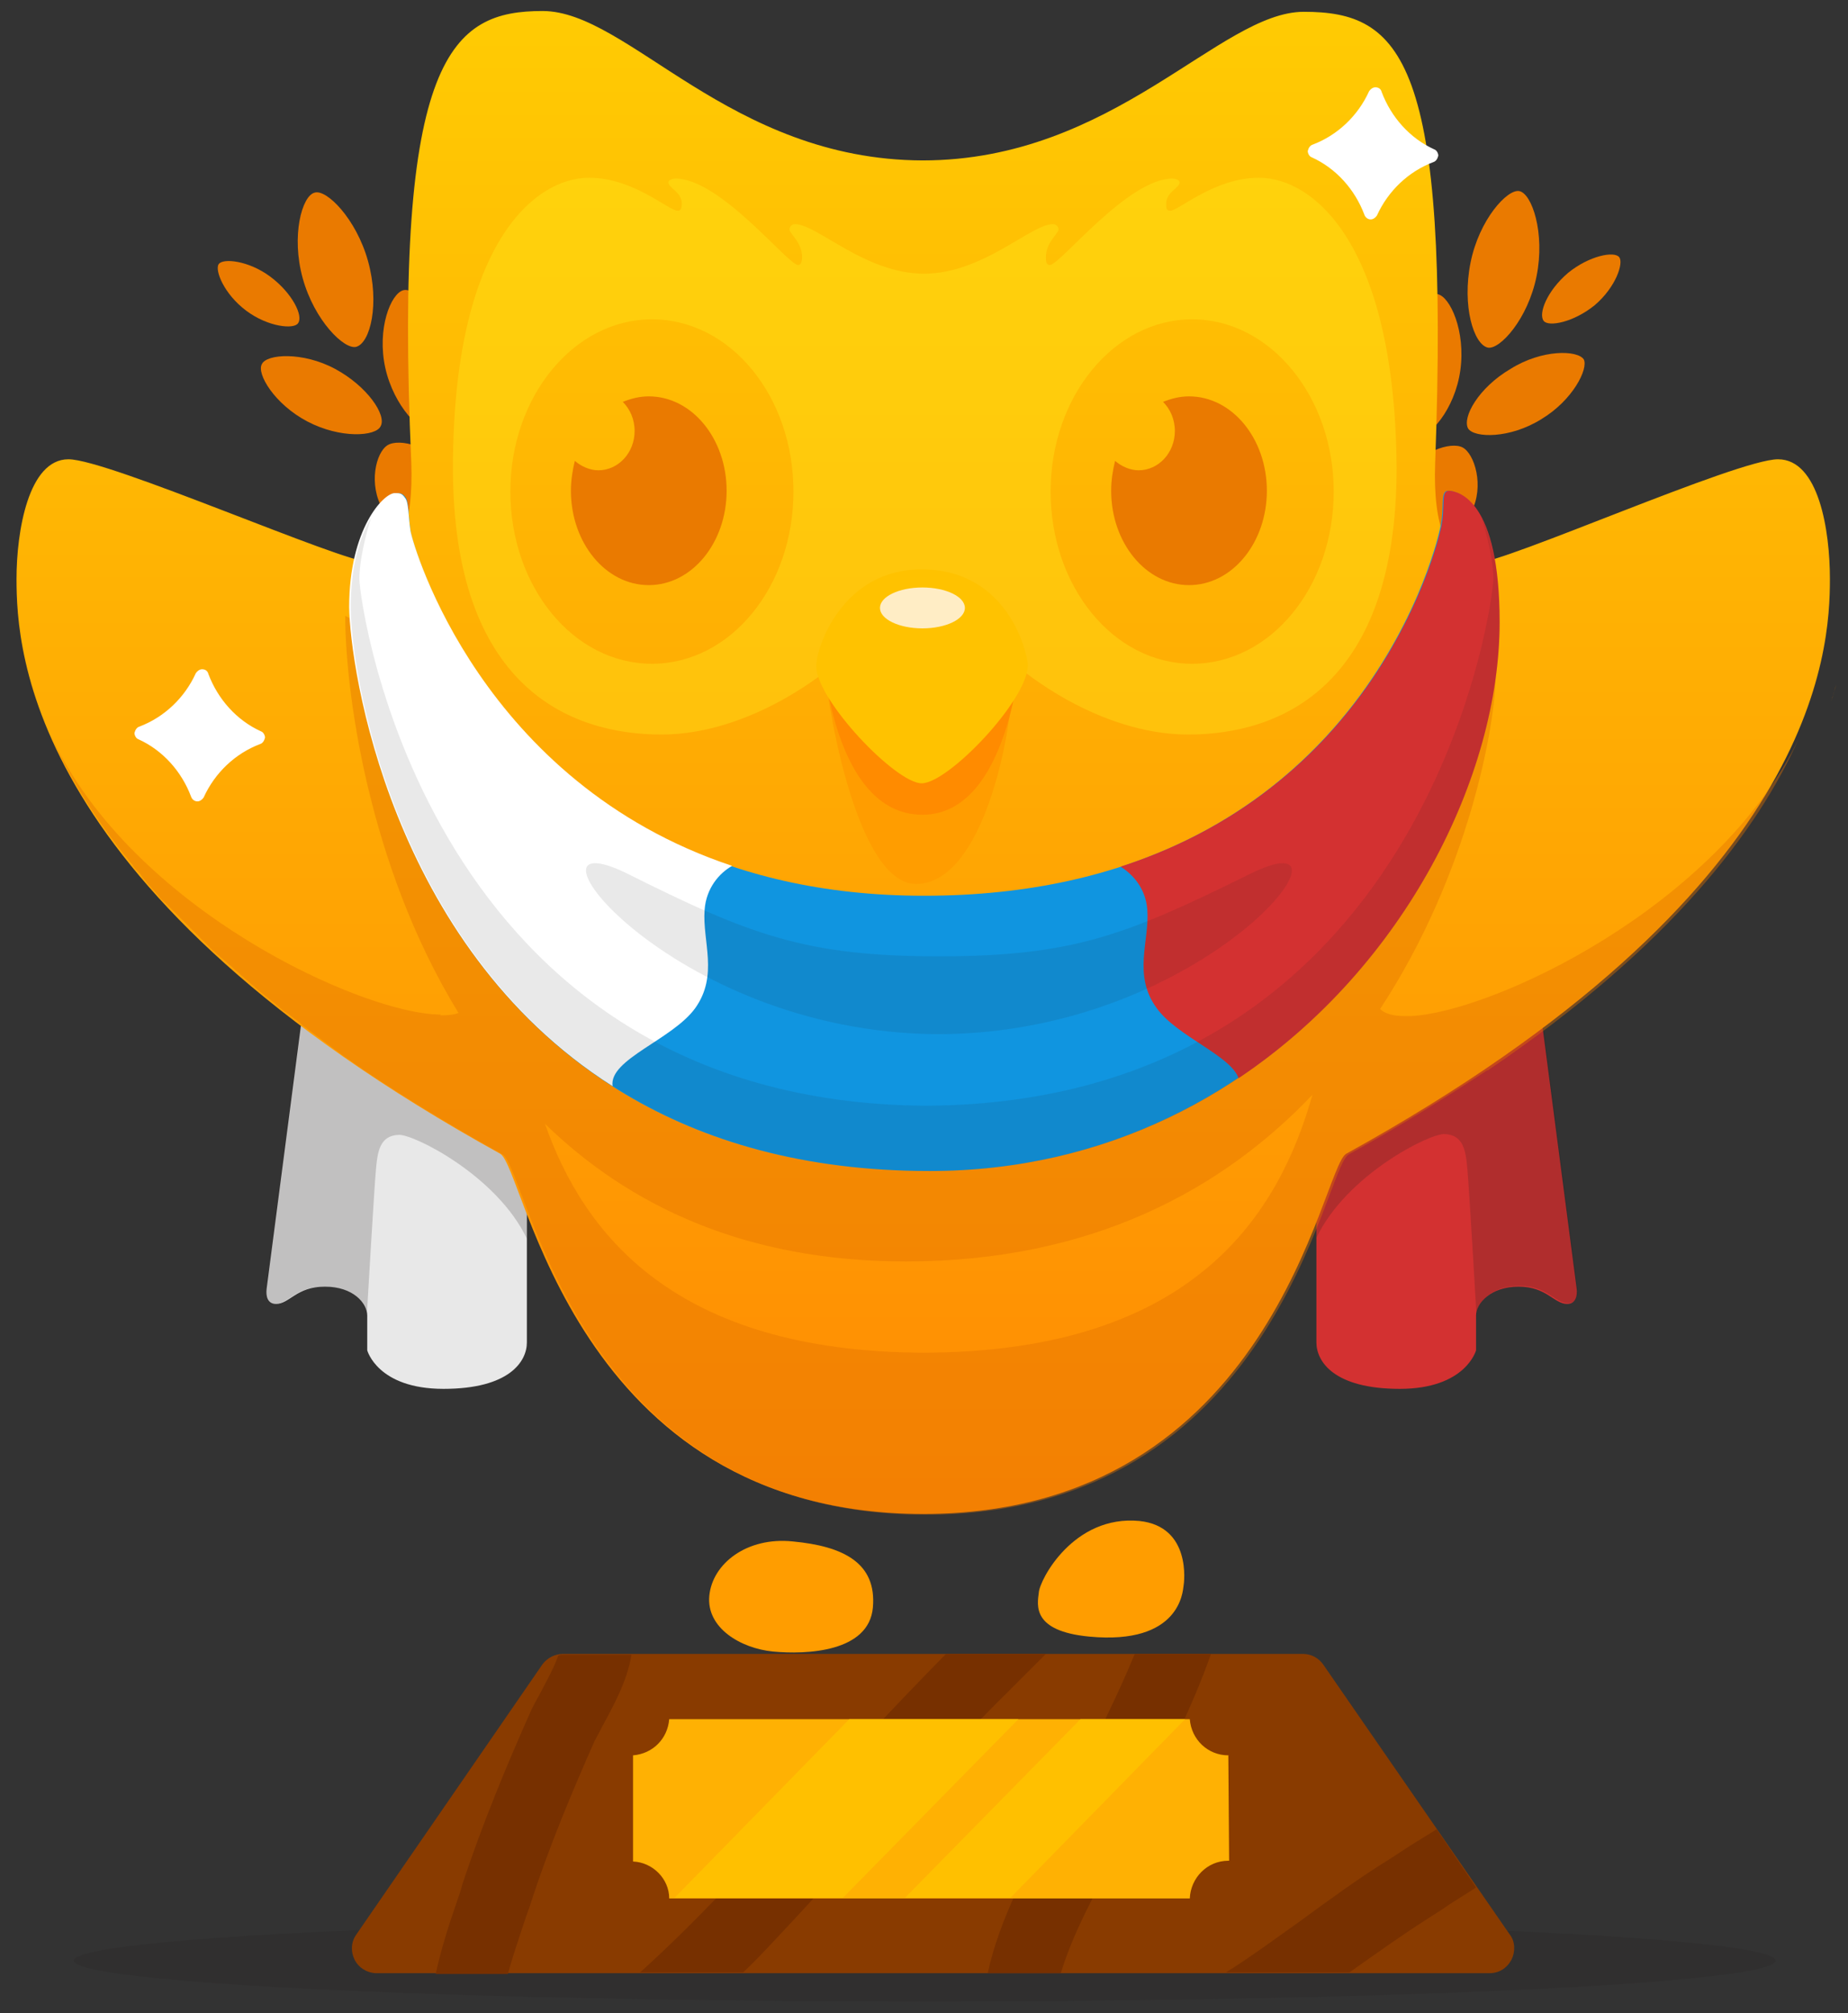 <?xml version="1.0" encoding="utf-8"?><svg version="1.1" id="Layer_1" xmlns="http://www.w3.org/2000/svg" xmlns:xlink="http://www.w3.org/1999/xlink" x="0px" y="0px" width="235px" height="256px" viewBox="0 0 235 256" style="enable-background:new 0 0 235 256;" xml:space="preserve"><rect x="0" y="0" width="235" height="256" fill="#333333" stroke="none"/><style type="text/css">.st0{opacity:0.27;fill:#E27600;enable-background:new ;} .st1{fill:#ED900A;} .st2{fill:#FFFFFF;} .st3{opacity:0.22;fill:url(#SVGID_1_);enable-background:new ;} .st4{opacity:0.22;fill:url(#SVGID_2_);enable-background:new ;} .st5{opacity:0.22;fill:url(#SVGID_3_);enable-background:new ;} .st6{opacity:0.22;fill:url(#SVGID_4_);enable-background:new ;} .st7{opacity:0.22;fill:url(#SVGID_5_);enable-background:new ;} .st8{opacity:0.22;fill:url(#SVGID_6_);enable-background:new ;} .st9{opacity:0.22;fill:url(#SVGID_7_);enable-background:new ;} .st10{opacity:0.29;fill:url(#SVGID_8_);enable-background:new ;} .st11{opacity:0.22;fill:url(#SVGID_9_);enable-background:new ;} .st12{opacity:0.22;fill:url(#SVGID_10_);enable-background:new ;} .st13{opacity:0.22;fill:url(#SVGID_11_);enable-background:new ;} .st14{opacity:0.22;fill:url(#SVGID_12_);enable-background:new ;} .st15{opacity:0.22;fill:url(#SVGID_13_);enable-background:new ;} .st16{opacity:0.22;fill:url(#SVGID_14_);enable-background:new ;} .st17{opacity:0.22;fill:url(#SVGID_15_);enable-background:new ;} .st18{opacity:0.22;fill:url(#SVGID_16_);enable-background:new ;} .st19{opacity:0.67;fill:url(#SVGID_17_);enable-background:new ;} .st20{fill:#E8E8E8;} .st21{fill:#D33131;} .st22{opacity:0.2;fill:#231F20;} .st23{fill:#E27100;} .st24{fill:#893B00;} .st25{fill:#773000;} .st26{fill:#FFB103;} .st27{opacity:0.9;fill:#FFC200;} .st28{fill:#EA7A00;} .st29{fill:url(#SVGID_18_);} .st30{fill:#FF9D00;} .st31{opacity:0.3;fill:#FFF422;} .st32{opacity:0.4;} .st33{fill:#FF8B00;} .st34{fill:#FFC200;} .st35{fill:#FFEDC5;} .st36{fill:#1095E0;} .st37{opacity:0.1;fill:#231F20;} .st38{fill:#1CB0F6;} .st39{opacity:0.17;fill:#207799;enable-background:new ;} .st40{fill:#24ADCF;} .st41{opacity:0.2;fill:#2BB0F3;enable-background:new ;} .st42{opacity:0.2;} .st43{fill:#2BB0F3;} .st44{opacity:0.15;fill:#2BB0F3;enable-background:new ;} .st45{fill:none;} .st46{fill:url(#SVGID_19_);}</style><path class="st20" d="M38.5,128.6c0,0-4.5,34.5-4.6,35.3c-0.1,0.9,0.1,1.9,1.2,1.9c1.7,0,2.6-2.2,6.2-2.2s5.4,2.1,5.4,3.7	c0,1.6,0,4.4,0,4.4s1.3,4.9,9.7,4.9s10.6-3.5,10.6-5.9s0-20.4,0-20.4l-6.7-13.9l-21.2-9.5L38.5,128.6z"/><path class="st21" d="M195.9,128.6c0,0,4.5,34.5,4.6,35.3s-0.1,1.9-1.2,1.9c-1.7,0-2.6-2.2-6.2-2.2c-3.5,0-5.4,2.1-5.4,3.7	c0,1.6,0,4.4,0,4.4s-1.3,4.9-9.7,4.9c-8.4,0-10.6-3.5-10.6-5.9s0-20.4,0-20.4l6.7-13.9l21.2-9.5L195.9,128.6z"/><path class="st22" d="M195.3,127l0.7,1.5c0,0,4.5,34.5,4.6,35.3c0.1,0.9-0.1,1.9-1.2,1.9c-1.7,0-2.6-2.2-6.2-2.2	c-3.5,0-5.4,2.1-5.4,3.7c0,0.2,0,0.5,0,0.7c-0.2-3.4-1-17.1-1.2-19.2c-0.2-2.4-0.5-4.4-2.9-4.5c-1.9-0.1-12.5,5.2-16.3,13.2	c0-1.8,0-7,0-7l6.7-13.9L195.3,127z"/><path class="st22" d="M39.1,127.1l-0.7,1.5c0,0-4.5,34.5-4.6,35.3c-0.1,0.9,0.1,1.9,1.2,1.9c1.7,0,2.6-2.2,6.2-2.2	c3.5,0,5.4,2.1,5.4,3.7c0,0.2,0,0.5,0,0.7c0.2-3.4,1-17.1,1.2-19.2c0.2-2.4,0.5-4.4,2.9-4.5c1.9-0.1,12.5,5.2,16.3,13.2	c0-1.8,0-7,0-7l-6.7-13.9L39.1,127.1z"/><path class="st23" d="M232.9,89.1c0-0.1,0.1-0.2,0.1-0.4c0.2-0.5,0.3-1.1,0.5-1.6C233.3,87.7,233.1,88.4,232.9,89.1z"/><ellipse class="st22" cx="117.6" cy="249.3" rx="108.2" ry="5.2"/><g><path class="st24" d="M165.7,210.3H71.6c-1,0-2,0.5-2.6,1.3L45.3,246c-0.7,1-0.7,2.2-0.2,3.2c0.5,1,1.6,1.7,2.8,1.7h141.5 c1.2,0,2.2-0.6,2.8-1.7c0.5-1,0.5-2.3-0.2-3.2l-23.7-34.3C167.7,210.8,166.7,210.3,165.7,210.3L165.7,210.3z"/></g><g><path class="st25" d="M64.6,250.9c0.6-2.1,1.3-4.2,1.9-6c0.3-0.9,0.6-1.8,0.9-2.6c2.4-7.5,5.5-14.8,8.2-20.9c0.2-0.4,0.6-1.1,1-1.9 c1.3-2.4,3.2-5.8,3.7-9.1h-8.6c-0.2,0-0.4,0-0.7,0.1c-0.6,1.7-1.8,3.8-2.3,4.8c-0.5,0.9-1,1.8-1.3,2.5c-2.8,6.3-6,13.9-8.6,21.8 c-0.2,0.8-0.5,1.6-0.8,2.5c-0.9,2.6-1.9,5.7-2.6,8.9H64.6z"/><path class="st25" d="M182.7,232.6c-1.1,0.7-2.3,1.4-3.4,2.1c-0.9,0.6-1.7,1.1-2.6,1.7c-3.9,2.4-7.7,5.2-11.4,7.9 c-3.1,2.2-6.2,4.5-9.4,6.5h15.7c3.4-2.4,6.6-4.7,9.9-6.8c0.9-0.6,1.8-1.1,2.6-1.7c1.2-0.8,2.4-1.5,3.6-2.3L182.7,232.6z"/><path class="st25" d="M141.9,235.8c0.8-1.5,1.6-2.9,2.3-4.3c3.7-7.1,7.3-14.1,9.8-21.2h-9.7c-2.3,5.6-5.2,11.3-8.2,17.1 c-0.7,1.3-1.4,2.7-2.2,4.1c-3.2,5.9-6.8,12.5-8.3,19.4h9.3C136.4,245.9,139.2,240.8,141.9,235.8z"/><path class="st25" d="M98.8,246.4L98.8,246.4c3.2-3.4,6.2-6.7,9.2-10c6.8-7.4,13.9-15.1,21.2-22.3l1.2-1.2c0.8-0.8,1.7-1.7,2.6-2.6 h-12.7c-6.5,6.6-12.8,13.4-18.9,20c-3,3.3-6,6.6-9.1,9.8l-0.1,0.1c-4.1,4.3-7.7,7.8-10.8,10.6h13.1C95.9,249.5,97.3,248,98.8,246.4 z"/></g><path class="st26" d="M156.2,223.2c-2.6,0-4.7-2-4.9-4.6H85.1c-0.2,2.5-2.1,4.4-4.6,4.6v13.5c2.5,0.1,4.6,2.2,4.6,4.7h66.2	c0.1-2.6,2.2-4.8,4.9-4.8c0,0,0.1,0,0.1,0L156.2,223.2C156.3,223.1,156.3,223.2,156.2,223.2z"/><polygon class="st27" points="107.2,241.3 129.5,218.6 108,218.6 85.8,241.3"/><polygon class="st27" points="115.1,241.3 128.5,241.3 150.7,218.6 137.4,218.6"/><path class="st28" d="M187.1,65.1c-1.7,3.3-5.8,4.6-7.3,3.8c-1.8-0.9-2.8-4.8-1.1-8.2c1.7-3.3,5.8-4.6,7.3-3.8	C187.5,57.7,188.8,61.8,187.1,65.1z"/><path class="st28" d="M185.7,47.1c-0.7,5-4,8.7-5.6,8.4c-1.8-0.3-3.7-4.7-2.9-9.7s4-8.7,5.6-8.4S186.4,42.1,185.7,47.1z"/><path class="st28" d="M196,53.3c-4,2.5-8.5,2.4-9.3,1.2c-0.8-1.4,1.3-5.2,5.4-7.6c4-2.5,8.5-2.4,9.3-1.2C202,46.9,200,50.9,196,53.3	z"/><path class="st28" d="M195.4,35.1c-1.1,5.5-4.7,9.4-6.2,9.1c-1.8-0.4-3.3-5.3-2.2-10.8s4.7-9.4,6.2-9.1	C194.8,24.6,196.5,29.6,195.4,35.1z"/><path class="st28" d="M202.8,38.8c-2.7,2.2-5.9,2.8-6.5,2c-0.7-0.9,0.4-3.8,3.1-6.1c2.7-2.2,5.9-2.8,6.5-2	C206.5,33.4,205.5,36.5,202.8,38.8z"/><path class="st28" d="M48.7,64.8c1.9,3.2,6,4.2,7.5,3.3c1.7-1.1,2.5-5,0.6-8.2c-1.9-3.2-6-4.2-7.5-3.3	C47.8,57.5,46.8,61.6,48.7,64.8z"/><path class="st28" d="M49,46.8c1.1,4.9,4.6,8.4,6.1,8c1.8-0.4,3.4-4.9,2.3-9.9c-1.1-4.9-4.6-8.4-6.1-8C49.7,37.3,47.9,41.8,49,46.8z"/><path class="st28" d="M39.1,53.6c4.2,2.2,8.7,1.9,9.3,0.6c0.8-1.4-1.7-5.1-5.8-7.3s-8.7-1.9-9.3-0.6C32.6,47.5,34.9,51.4,39.1,53.6z"/><path class="st28" d="M38.5,35.4c1.5,5.4,5.3,9.1,6.8,8.7c1.8-0.5,3-5.5,1.5-10.9S41.5,24,40,24.5C38.4,24.9,37,30,38.5,35.4z"/><path class="st28" d="M31.3,39.5c2.8,2.1,6.1,2.4,6.6,1.6c0.7-0.9-0.7-3.8-3.5-5.9c-2.8-2.1-6.1-2.4-6.6-1.6	C27.3,34.4,28.5,37.4,31.3,39.5z"/><linearGradient id="SVGID_1_" gradientUnits="userSpaceOnUse" x1="117.405" y1="192.393" x2="117.405" y2="1.426"><stop offset="0" style="stop-color:#FF8A03"/><stop offset="1" style="stop-color:#FFCB03"/></linearGradient><path style="fill:url(#SVGID_1_);" d="M226.1,58.4c-5.2,0-34.8,13.2-38.4,13.2s-5.5-4.7-5.2-12.7c1.9-51.4-4.3-57.4-16.7-57.4	c-10.7,0-24.1,18.9-48.5,18.9C92.7,20.3,79.9,1.4,69,1.4c-11.5,0-19,5.5-16.7,57.4c0.3,8-1.6,12.7-5.2,12.7S13.8,58.4,8.7,58.4	s-6.6,9.2-6.6,15.2c0,9.1,1.4,39.9,61.5,73.1c3.2,1.8,9.2,45.8,53.8,45.8s50.6-44,53.8-45.8c60.1-33.2,61.5-64,61.5-73.1	C232.7,67.5,231.3,58.4,226.1,58.4z"/><path class="st30" d="M100.8,196c6.4,0.6,10.7,2.7,10.2,8.4s-8.5,6-12.7,5.6c-4.1-0.4-8.5-3-8.1-7.1C90.6,198.8,95,195.4,100.8,196z"/><path class="st30" d="M144.9,193.4c6.6,0.7,5.7,7.8,5.6,8.3c-0.1,0.6-0.4,7.5-12,6.4c-7.3-0.7-6.6-4-6.4-5.6	C132.2,200.9,136.5,192.6,144.9,193.4z"/><path class="st28" d="M82.5,50.4c-1.2,0-2.3,0.3-3.3,0.7c0.9,0.9,1.5,2.2,1.5,3.7c0,2.8-2.1,5-4.6,5c-1.1,0-2.2-0.5-3-1.2	c-0.3,1.2-0.5,2.5-0.5,3.8c0,6.6,4.4,12,9.9,12c5.5,0,9.9-5.4,9.9-12S88,50.4,82.5,50.4z"/><path class="st31" d="M160.1,22.6c-5.7,0-10.2,4.2-11.3,4.2c-0.5,0-0.5-0.4-0.5-0.9c0-1.5,1.7-2,1.7-2.7c0-0.4-0.7-0.5-0.9-0.5	c-5.7,0-14.3,11-15.6,11c-0.5,0-0.5-0.6-0.5-1c0-1.9,1.6-3,1.6-3.5s-0.4-0.7-0.7-0.7c-2.8,0-8.9,6.3-16.4,6.3	c-7.5,0-13.6-6.3-16.4-6.3c-0.3,0-0.7,0.2-0.7,0.7s1.6,1.6,1.6,3.5c0,0.4-0.1,1-0.5,1c-1.3,0-9.9-11-15.6-11c-0.2,0-0.9,0.1-0.9,0.5	c0,0.7,1.7,1.2,1.7,2.7c0,0.5-0.1,0.9-0.5,0.9c-1.2,0-5.6-4.2-11.3-4.2c-6.9,0-17.3,8.4-17.3,36.9c0,27.8,14.8,33.9,26.5,33.9	s21.6-8.6,21.6-8.6l4.8-7.4l7.1-3.6l7.1,3.6l4.8,7.4c0,0,9.9,8.6,21.6,8.6s26.5-6.1,26.5-33.9C177.4,31,167,22.6,160.1,22.6z M82.9,84.4c-10,0-18-9.8-18-21.9s8.1-21.9,18-21.9c10,0,18,9.8,18,21.9S92.9,84.4,82.9,84.4z M151.6,84.4c-10,0-18-9.8-18-21.9	s8.1-21.9,18-21.9s18,9.8,18,21.9S161.6,84.4,151.6,84.4z"/><path class="st28" d="M151.2,50.4c-1.2,0-2.3,0.3-3.3,0.7c0.9,0.9,1.5,2.2,1.5,3.7c0,2.8-2.1,5-4.6,5c-1.1,0-2.2-0.5-3-1.2	c-0.3,1.2-0.5,2.5-0.5,3.8c0,6.6,4.4,12,9.9,12c5.5,0,9.9-5.4,9.9-12S156.7,50.4,151.2,50.4z"/><path class="st30" d="M104.8,83.7c0,3.8,3.8,28.7,11.7,28.7c8.4,0,12.4-18.8,12.4-28.1s-6.6,0.1-6.6,0.1l-8.5,1.9	C113.8,86.4,104.8,79.9,104.8,83.7z"/><g class="st32"><path class="st23" d="M4.4,88.3c0,0.1,0.1,0.2,0.1,0.4c-0.2-0.7-0.4-1.3-0.6-1.9C4.1,87.2,4.2,87.7,4.4,88.3z"/><path class="st23" d="M179.4,129.2c-0.2,0-0.4,0-0.7,0c-1.5,0-2.6-0.3-3.2-0.9c11.3-17.2,14.7-36.2,14.7-42.6 c0-12.7-12.3,13-12.3,13l-36.3,25.3l-46,6.3l-29-19.7l-17-29.3l-5.7-3c0,9,2.7,31.4,14.4,50.5c-0.5,0.2-1.2,0.3-2,0.3 c-0.1,0-0.2,0-0.3,0l0-0.1c-9.7,0-39.2-13.3-49.5-35.4c2,4.6,5,9.7,9.3,15.1c0,0,0.1,0.1,0.1,0.1c0.3,0.3,0.5,0.7,0.8,1 c0.1,0.1,0.2,0.2,0.2,0.3c0.2,0.3,0.5,0.6,0.8,0.9c0.1,0.1,0.2,0.2,0.3,0.4c0.2,0.3,0.5,0.6,0.7,0.9c0.1,0.1,0.2,0.3,0.4,0.4 c0.2,0.3,0.5,0.6,0.7,0.8c0.1,0.2,0.3,0.3,0.4,0.5c0.2,0.3,0.5,0.5,0.8,0.8c0.2,0.2,0.3,0.3,0.5,0.5c0.3,0.3,0.5,0.5,0.8,0.8 c0.2,0.2,0.3,0.3,0.5,0.5c0.3,0.3,0.5,0.5,0.8,0.8c0.2,0.2,0.4,0.4,0.6,0.6c0.3,0.3,0.5,0.5,0.8,0.8c0.2,0.2,0.4,0.4,0.6,0.6 c0.3,0.3,0.5,0.5,0.8,0.8c0.2,0.2,0.4,0.4,0.6,0.6c0.3,0.2,0.5,0.5,0.8,0.7c0.2,0.2,0.5,0.4,0.7,0.6c0.3,0.2,0.5,0.5,0.8,0.7 c0.3,0.2,0.5,0.5,0.8,0.7c0.3,0.2,0.5,0.5,0.8,0.7c0.3,0.3,0.6,0.5,0.9,0.8c0.2,0.2,0.5,0.4,0.7,0.6c0.5,0.5,1.1,0.9,1.7,1.4 c0.2,0.1,0.3,0.3,0.5,0.4c0.4,0.3,0.8,0.7,1.2,1c0.2,0.2,0.4,0.3,0.7,0.5c0.4,0.3,0.8,0.6,1.2,0.9c0.2,0.2,0.5,0.4,0.7,0.6 c0.4,0.3,0.8,0.6,1.2,0.9c0.3,0.2,0.5,0.4,0.8,0.6c0.4,0.3,0.8,0.6,1.2,0.9c0.3,0.2,0.5,0.4,0.8,0.6c0.4,0.3,0.8,0.6,1.2,0.9 c0.3,0.2,0.6,0.4,0.9,0.6c0.4,0.3,0.8,0.6,1.3,0.9c0.1,0.1,0.2,0.2,0.4,0.3l0,0c5.2,3.5,11.1,7.1,17.6,10.7 c3.2,1.8,9.2,45.8,53.8,45.8c44.6,0,50.6-44,53.8-45.8c6.5-3.6,12.3-7.2,17.6-10.7l0.1,0c23.5-15.9,34.4-30.7,39.5-42.1 C218.2,115.5,189.7,128.7,179.4,129.2z M117.5,172c-31.8-0.1-43.3-15.2-48.2-29.1c10.6,10.3,25.3,17.5,45.9,17.5 c23.7,0,40.3-9.2,51.7-21.2C162.7,154,152.2,171.9,117.5,172z"/><path class="st23" d="M230.3,88.7c0-0.1,0.1-0.2,0.1-0.4c0.2-0.5,0.3-1.1,0.5-1.6C230.7,87.4,230.5,88,230.3,88.7z"/></g><path class="st33" d="M104.6,82.9c0,0,1.2,20.7,12.7,20.7c11.1,0,12.5-20.6,12.5-20.6"/><path class="st34" d="M117.2,72.4c11.1,0,13.5,10.8,13.5,12.2c0,4.4-10.1,15-13.5,15c-3.3,0-13.4-10.6-13.4-14.9	C103.8,82.3,107.1,72.4,117.2,72.4z"/><ellipse class="st35" cx="117.3" cy="77.3" rx="5.4" ry="2.6"/><g><path class="st2" d="M174.3,27.4c-0.2,0-0.3-0.1-0.4-0.3c-1.2-3.3-3.7-6.1-6.9-7.5c-0.2-0.1-0.3-0.2-0.2-0.4c0-0.2,0.1-0.3,0.3-0.4 c3.3-1.2,6-3.8,7.4-7c0.1-0.2,0.2-0.3,0.4-0.3c0,0,0,0,0,0c0.2,0,0.3,0.1,0.4,0.3c1.2,3.3,3.7,6.1,6.9,7.5c0.2,0.1,0.3,0.2,0.2,0.4 c0,0.2-0.1,0.3-0.3,0.4c-3.3,1.2-6,3.8-7.4,7C174.7,27.3,174.5,27.4,174.3,27.4C174.3,27.4,174.3,27.4,174.3,27.4z"/><path class="st2" d="M174.9,11.9c1.2,3.4,3.8,6.2,7.1,7.8c-3.4,1.3-6.2,3.9-7.7,7.2c-1.2-3.4-3.8-6.2-7.1-7.8 C170.6,17.9,173.4,15.3,174.9,11.9 M174.9,11.1c-0.3,0-0.6,0.2-0.8,0.5c-1.4,3.1-4,5.6-7.2,6.8c-0.3,0.1-0.5,0.4-0.6,0.8 c0,0.3,0.2,0.7,0.5,0.8c3.1,1.4,5.5,4.1,6.7,7.3c0.1,0.3,0.4,0.6,0.8,0.6c0,0,0,0,0,0c0.3,0,0.6-0.2,0.8-0.5c1.4-3.1,4-5.6,7.2-6.8 c0.3-0.1,0.5-0.4,0.6-0.8c0-0.3-0.2-0.7-0.5-0.8c-3.1-1.4-5.5-4.1-6.7-7.3C175.6,11.3,175.3,11.1,174.9,11.1 C174.9,11.1,174.9,11.1,174.9,11.1L174.9,11.1z"/></g><g><path class="st2" d="M25.2,101.4c-0.2,0-0.3-0.1-0.4-0.3c-1.2-3.3-3.7-6.1-6.9-7.5c-0.2-0.1-0.3-0.2-0.2-0.4c0-0.2,0.1-0.3,0.3-0.4 c3.3-1.2,6-3.8,7.4-7c0.1-0.2,0.2-0.3,0.4-0.3c0,0,0,0,0,0c0.2,0,0.3,0.1,0.4,0.3c1.2,3.3,3.7,6.1,6.9,7.5c0.2,0.1,0.3,0.2,0.2,0.4 c0,0.2-0.1,0.3-0.3,0.4c-3.3,1.2-6,3.8-7.4,7C25.5,101.3,25.4,101.4,25.2,101.4C25.2,101.4,25.2,101.4,25.2,101.4z"/><path class="st2" d="M25.7,85.9c1.2,3.4,3.8,6.2,7.1,7.8c-3.4,1.3-6.2,3.9-7.7,7.2c-1.2-3.4-3.8-6.2-7.1-7.8 C21.5,91.9,24.2,89.3,25.7,85.9 M25.7,85.1c-0.3,0-0.6,0.2-0.8,0.5c-1.4,3.1-4,5.6-7.2,6.8c-0.3,0.1-0.5,0.4-0.6,0.8 c0,0.3,0.2,0.7,0.5,0.8c3.1,1.4,5.5,4.1,6.7,7.3c0.1,0.3,0.4,0.6,0.8,0.6c0,0,0,0,0,0c0.3,0,0.6-0.2,0.8-0.5c1.4-3.1,4-5.6,7.2-6.8 c0.3-0.1,0.5-0.4,0.6-0.8c0-0.3-0.2-0.7-0.5-0.8c-3.1-1.4-5.5-4.1-6.7-7.3C26.4,85.3,26.1,85.1,25.7,85.1 C25.7,85.1,25.7,85.1,25.7,85.1L25.7,85.1z"/></g><path class="st36" d="M51.6,63.3c-0.4-0.6-0.7-0.6-1.3-0.6c-1.4,0-5.8,4.5-5.8,14.5c0,10.4,9.4,71.7,73.7,71.7	c45.2,0,72.4-40.4,72.4-69.8c0-15.5-5.2-16.6-6.4-16.7c-1.2,0-0.4,2.1-1.1,4.9c-0.6,2.8-11.4,46.6-65.6,46.6	c-52.1,0-64.9-43.7-65.3-46.4C51.9,65.6,52,63.9,51.6,63.3z"/><path class="st2" d="M77.9,138.1c-0.5-3.4,7.6-5.9,10.5-9.9c3-4.2,0.9-8.5,1.2-12.5c0.2-2.8,1.9-4.7,3.5-5.6	C61.3,99.5,52.6,69.7,52.2,67.5c-0.3-1.9-0.2-3.6-0.7-4.2c-0.4-0.6-0.7-0.6-1.3-0.6c-1.4,0-5.8,4.5-5.8,14.5	C44.5,84.9,49.6,120.1,77.9,138.1z"/><path class="st21" d="M190.7,79.1c0-15.5-5.2-16.6-6.4-16.7c-1.2,0-0.4,2.1-1.1,4.9c-0.5,2.3-7.9,32.3-40.7,42.9	c1.6,1,3.2,2.8,3.4,5.5c0.3,3.9-1.9,8.3,1.2,12.5c2.6,3.6,9.4,6,10.4,8.9C178.7,122.9,190.7,98.6,190.7,79.1z"/><path class="st37" d="M188.4,65.8L188.4,65.8c0,0,1.5,4.7,1.5,7.8c0,3.2-8.6,66.6-72.1,67c-63.5-0.4-72.1-63.8-72.1-67	c0-3.2,1.5-7.8,1.5-7.8l0,0c-1.4,2.4-2.6,6.1-2.6,11.4c0,10.4,9.4,71.7,73.7,71.7c45.2,0,72.4-40.4,72.4-69.8	C190.7,72.3,189.6,68.2,188.4,65.8z"/><path class="st37" d="M159,111.1c-15.6,7.7-22.4,10.5-39.6,10.5c-16.9,0-24-2.7-39.6-10.5c-15.6-7.7,5.1,20.2,39.4,20.4c0,0,0,0,0,0	c0,0,0.1,0,0.1,0c0,0,0.1,0,0.1,0c0,0,0,0,0,0C153.9,131.4,174.6,103.4,159,111.1z"/></svg>